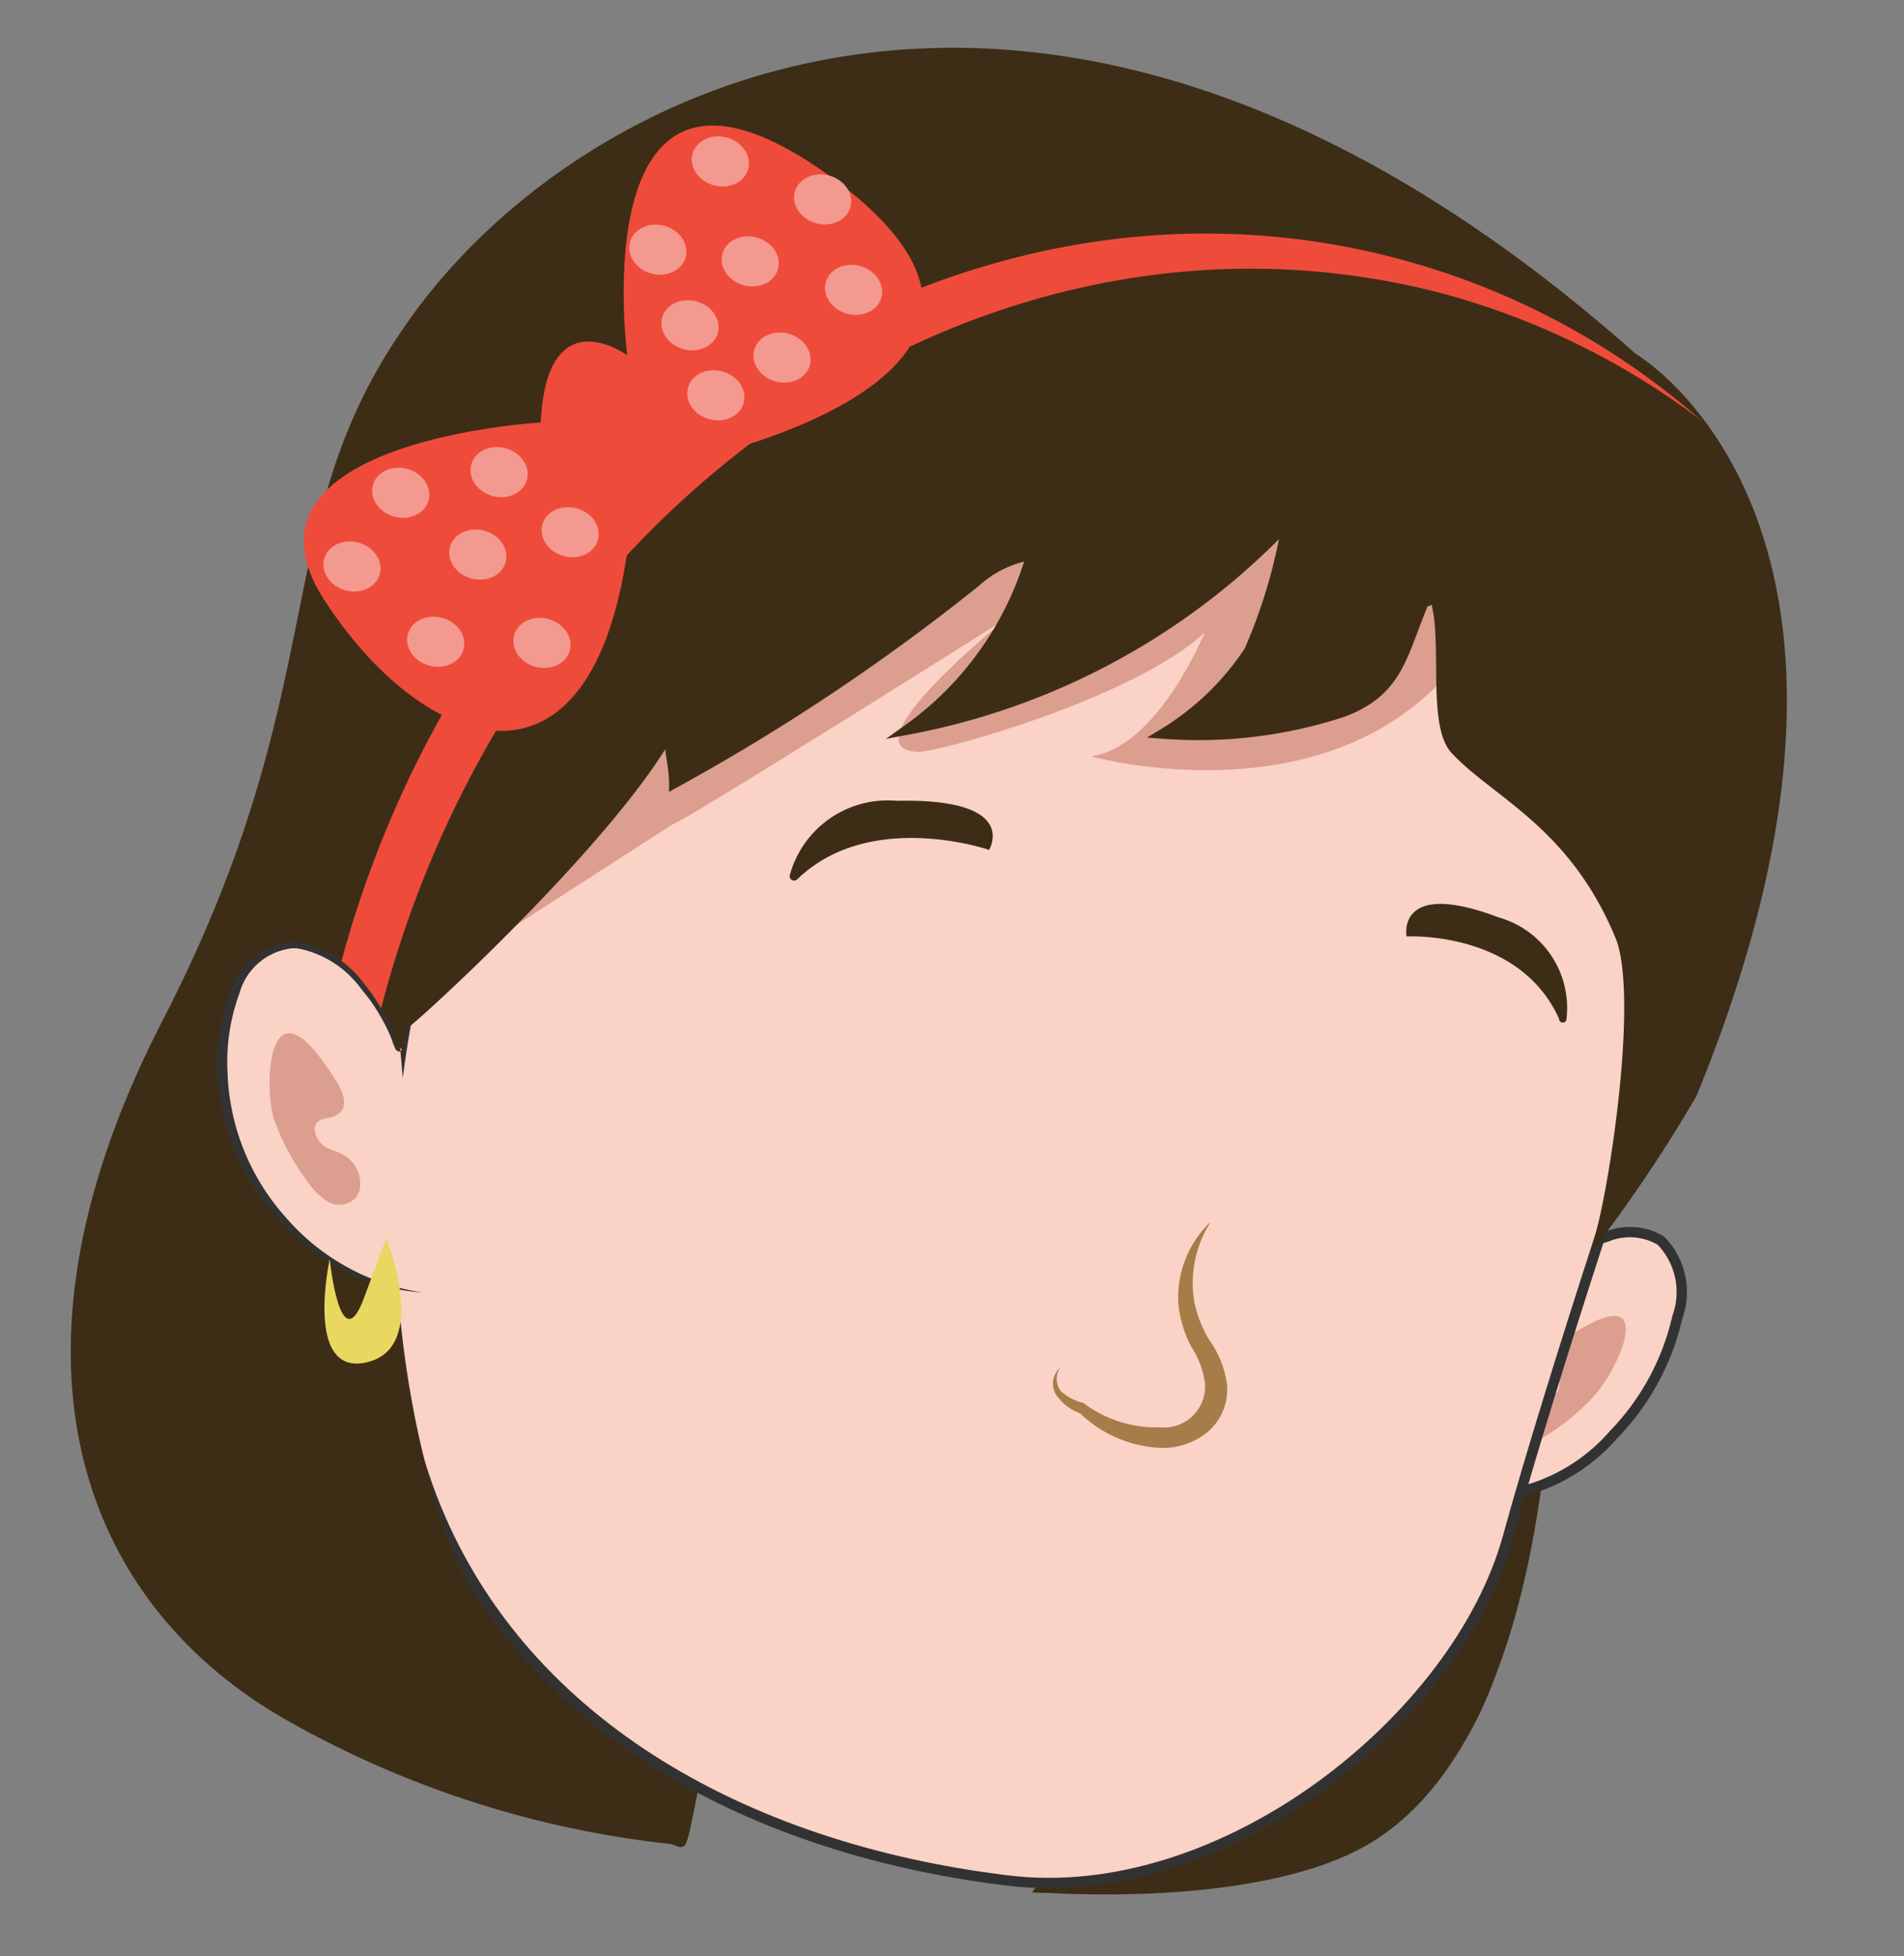 <svg id="Layer_1" data-name="Layer 1" xmlns="http://www.w3.org/2000/svg" viewBox="0 0 46.2 47.46"><rect x="0" y="0" width="46.2" height="47.46" fill="#808080" stroke="none"/><defs><style>.cls-1,.cls-6{fill:#3d2d16;}.cls-1{stroke:#3d2d16;}.cls-1,.cls-3{stroke-miterlimit:10;stroke-width:0.25px;}.cls-2{fill:#fff;}.cls-3,.cls-9{fill:#fad2c6;}.cls-3{stroke:#323232;}.cls-4{fill:#dc9e8f;}.cls-5{fill:#e8d860;}.cls-7{fill:#a67d48;}.cls-8{fill:#ef4b3b;}.cls-10{fill:#323232;}.cls-11{fill:#f49990;}</style></defs><path class="cls-1" d="M36.24,40.4c-2.21,6.66-9.15,5.9-19.18,2-.1,0-.45,2.33-.55,2.29C7.59,41.16,1.63,40,4.09,27.82c1.4-6.94,11.42-9.72,20.53-6.7S38.47,33.68,36.24,40.4Z"/><path class="cls-1" d="M37.41,28c.18.41,1.16,13.63-4.38,16.7-2.71,1.49-7.72,1.09-7.75,1.09Z"/><path class="cls-2" d="M26.48,40.67s3,.32,4.08,2.6C29.64,43.58,28.7,44,26.48,40.67Z"/><path class="cls-3" d="M37.22,31.06s-.09,0,0,.06.1,0,.14-.06A3.68,3.68,0,0,1,39,30a1.47,1.47,0,0,1,1.3.1,1.79,1.79,0,0,1,.4,1.86,6,6,0,0,1-1.54,2.84,4.43,4.43,0,0,1-5,1.21"/><path class="cls-4" d="M38.58,32.12a5.06,5.06,0,0,0-.7.43c-.18.13-.38.34-.32.56s.26.26.28.45a.39.39,0,0,1-.34.4c-.17,0-.34,0-.51,0a.8.8,0,0,0-.6.48.57.57,0,0,0-.06.28.45.45,0,0,0,.44.42,1.29,1.29,0,0,0,.63-.24,5.37,5.37,0,0,0,1.25-1C39.21,33.33,40.16,31.3,38.58,32.12Z"/><path class="cls-5" d="M35.37,35.29s-2,1.82-1,2.82,1.78-1.77,1.78-1.77-1.29,2-1,.49Z"/><path class="cls-3" d="M40.4,25.45c-.18.2-2.78,8.08-3.81,11.84-1.21,4.4-6.93,9-12.18,8.33-6.43-.79-11.87-3.9-13.94-9.31S10,24.07,10,24.07s-4-7.83,3-12.76S27.72,5.13,36.75,9,40.4,25.45,40.4,25.45Z"/><path class="cls-4" d="M16.32,20c.34-.1,8.11-5,8.11-5s-4,3.21-2.13,3.24c.51,0,5.19-1.29,6.93-2.89,0,0-1.13,2.78-2.76,3,0,0,6.36,1.78,9.3-2.85,0,0-1.3,2.5,3.16,5.71,3.47,2.49.49,6.88.49,6.88l3.08-9.93L39,12.93,28.61,10.2l-9,1-4.41,6.5L10,24.07Z"/><path class="cls-1" d="M38.87,29.84c.37-1.43,1-5.76.45-7.12-1.13-2.74-3-3.46-4-4.53-.64-.68-.08-3.15-.62-3.92s0,1,0,0c-.68,1.42-.63,2.44-2.11,3a11.26,11.26,0,0,1-4.36.53,6.61,6.61,0,0,0,2.08-2,13,13,0,0,0,.92-3.1,17,17,0,0,1-9.2,5,7.89,7.89,0,0,0,3-4.24,2.67,2.67,0,0,0-1.36.66A50.53,50.53,0,0,1,16.36,19c0-.43-.14-.82-.11-1.25-1.48,2.68-6.57,7.3-6.51,7.14,0,0-2.39,13.77,6.41,19.71a24,24,0,0,1-9-2.9c-5-2.76-7.35-8.63-3.1-16.87S6.57,12.7,10,7.88c4-5.73,15.46-11.77,29.62.81,0,0,7.07,4.09,1.43,17.85A35.68,35.68,0,0,1,38.87,29.84Z"/><path class="cls-6" d="M34.13,22.72s2.74-.15,3.7,2a.09.09,0,0,0,.18,0,2.28,2.28,0,0,0-1.64-2.46C33.86,21.31,34.13,22.72,34.13,22.72Z"/><path class="cls-6" d="M24,20.62s-2.9-1-4.66.72a.11.11,0,0,1-.18-.09,2.46,2.46,0,0,1,2.6-1.82C24.77,19.36,24,20.62,24,20.62Z"/><path class="cls-7" d="M29.38,29.64a2.75,2.75,0,0,0-.4,1.95,3,3,0,0,0,.36.92,2.37,2.37,0,0,1,.43,1.06,1.36,1.36,0,0,1-.44,1.15,1.71,1.71,0,0,1-1.12.41,3,3,0,0,1-2-.84l0,0a1.21,1.21,0,0,1-.59-.46.53.53,0,0,1-.06-.37.62.62,0,0,1,.18-.3.49.49,0,0,0,0,.59,1.22,1.22,0,0,0,.55.29h0l0,0a2.93,2.93,0,0,0,1.85.59,1,1,0,0,0,1.1-1.06,2.17,2.17,0,0,0-.33-.89,2.8,2.8,0,0,1-.32-1.08A2.54,2.54,0,0,1,29.38,29.64Z"/><path class="cls-8" d="M41.28,10.2A18.29,18.29,0,0,0,35,7.12C24,4.24,12.55,12,9.28,24.34c-.06.24-.12.47-.17.71-.37-.18-.74-.35-1.12-.51.07-.35.16-.7.25-1.05C11.51,11.1,23,3.39,33.9,6.27A18.22,18.22,0,0,1,41.28,10.2Z"/><path class="cls-9" d="M9.71,25.43c0-.05.08.08,0,.08s-.1-.07-.12-.13a4.09,4.09,0,0,0-1.16-1.81A2.06,2.06,0,0,0,7,23a1.75,1.75,0,0,0-1.41,1.38,5.3,5.3,0,0,0,.07,3.27,5.58,5.58,0,0,0,4.57,3.74"/><path class="cls-10" d="M9.71,25.43s.08.05,0,.08a.11.11,0,0,1-.11-.05,1.36,1.36,0,0,1-.09-.23,3.68,3.68,0,0,0-.21-.45A4.4,4.4,0,0,0,8.77,24a2.5,2.5,0,0,0-1.59-1A1.5,1.5,0,0,0,5.81,24.1,4.81,4.81,0,0,0,5.52,26a5.54,5.54,0,0,0,1.4,3.52,5.43,5.43,0,0,0,3.34,1.84,5.12,5.12,0,0,1-1.9-.51,6,6,0,0,1-1.57-1.22A5.69,5.69,0,0,1,5.27,26a4.94,4.94,0,0,1,.35-2,1.66,1.66,0,0,1,1.57-1.15,2.56,2.56,0,0,1,1.67,1.05,4.1,4.1,0,0,1,.53.84,3.66,3.66,0,0,1,.18.46c0,.07,0,.16.08.23s.06.06.09.05S9.75,25.39,9.71,25.43Z"/><path class="cls-4" d="M7.72,25.6a6.19,6.19,0,0,1,.51.75c.11.21.2.5,0,.66s-.41.08-.54.23,0,.41.13.53.38.16.55.27a.81.81,0,0,1,.37.72.55.55,0,0,1-.09.28.56.56,0,0,1-.69.12,1.71,1.71,0,0,1-.53-.54,5.61,5.61,0,0,1-.79-1.49C6.41,26.31,6.51,24.05,7.72,25.6Z"/><path class="cls-5" d="M9.37,30.05s1.08,2.63-.46,3S8,30.55,8,30.55s.25,2.43.81,1Z"/><path class="cls-8" d="M13.12,10.25s-7.76.44-5.25,4.31,6.87,5.33,7.47-2.26C15.71,7.53,17,11.1,17,11.1S26.67,9,20.12,4.26c-6.05-4.34-4.9,4.36-4.9,4.36S13.27,7.19,13.12,10.25Z"/><ellipse class="cls-11" cx="17.48" cy="3.92" rx="0.6" ry="0.7" transform="translate(9.08 19.74) rotate(-74.68)"/><ellipse class="cls-11" cx="9.72" cy="11.96" rx="0.6" ry="0.7" transform="translate(-4.38 18.17) rotate(-74.68)"/><ellipse class="cls-11" cx="8.55" cy="13.74" rx="0.6" ry="0.7" transform="translate(-6.97 18.36) rotate(-74.68)"/><ellipse class="cls-11" cx="11.59" cy="13.45" rx="0.6" ry="0.7" transform="translate(-4.44 21.08) rotate(-74.68)"/><ellipse class="cls-11" cx="13.83" cy="12.91" rx="0.6" ry="0.7" transform="translate(-2.27 22.84) rotate(-74.68)"/><ellipse class="cls-11" cx="13.15" cy="15.6" rx="0.6" ry="0.7" transform="translate(-5.37 24.16) rotate(-74.68)"/><ellipse class="cls-11" cx="10.58" cy="15.57" rx="0.6" ry="0.7" transform="translate(-7.24 21.66) rotate(-74.68)"/><ellipse class="cls-11" cx="12.1" cy="11.45" rx="0.6" ry="0.7" transform="translate(-2.13 20.1) rotate(-74.68)"/><ellipse class="cls-11" cx="15.96" cy="6.06" rx="0.6" ry="0.7" transform="translate(5.9 19.85) rotate(-74.68)"/><ellipse class="cls-11" cx="20.71" cy="7.03" rx="0.6" ry="0.7" transform="translate(8.46 25.15) rotate(-74.68)"/><ellipse class="cls-11" cx="19.96" cy="4.84" rx="0.6" ry="0.7" transform="translate(10.02 22.81) rotate(-74.68)"/><ellipse class="cls-11" cx="18.2" cy="6.34" rx="0.6" ry="0.7" transform="translate(7.28 22.22) rotate(-74.68)"/><ellipse class="cls-11" cx="16.74" cy="7.9" rx="0.6" ry="0.7" transform="translate(4.7 21.95) rotate(-74.68)"/><ellipse class="cls-11" cx="18.98" cy="8.67" rx="0.6" ry="0.7" transform="translate(5.6 24.69) rotate(-74.68)"/><ellipse class="cls-11" cx="17.37" cy="9.59" rx="0.6" ry="0.7" transform="translate(3.53 23.81) rotate(-74.68)"/><ellipse class="cls-8" cx="15.07" cy="10.41" rx="1.61" ry="2.15" transform="translate(-3.04 13.14) rotate(-43.19)"/></svg>